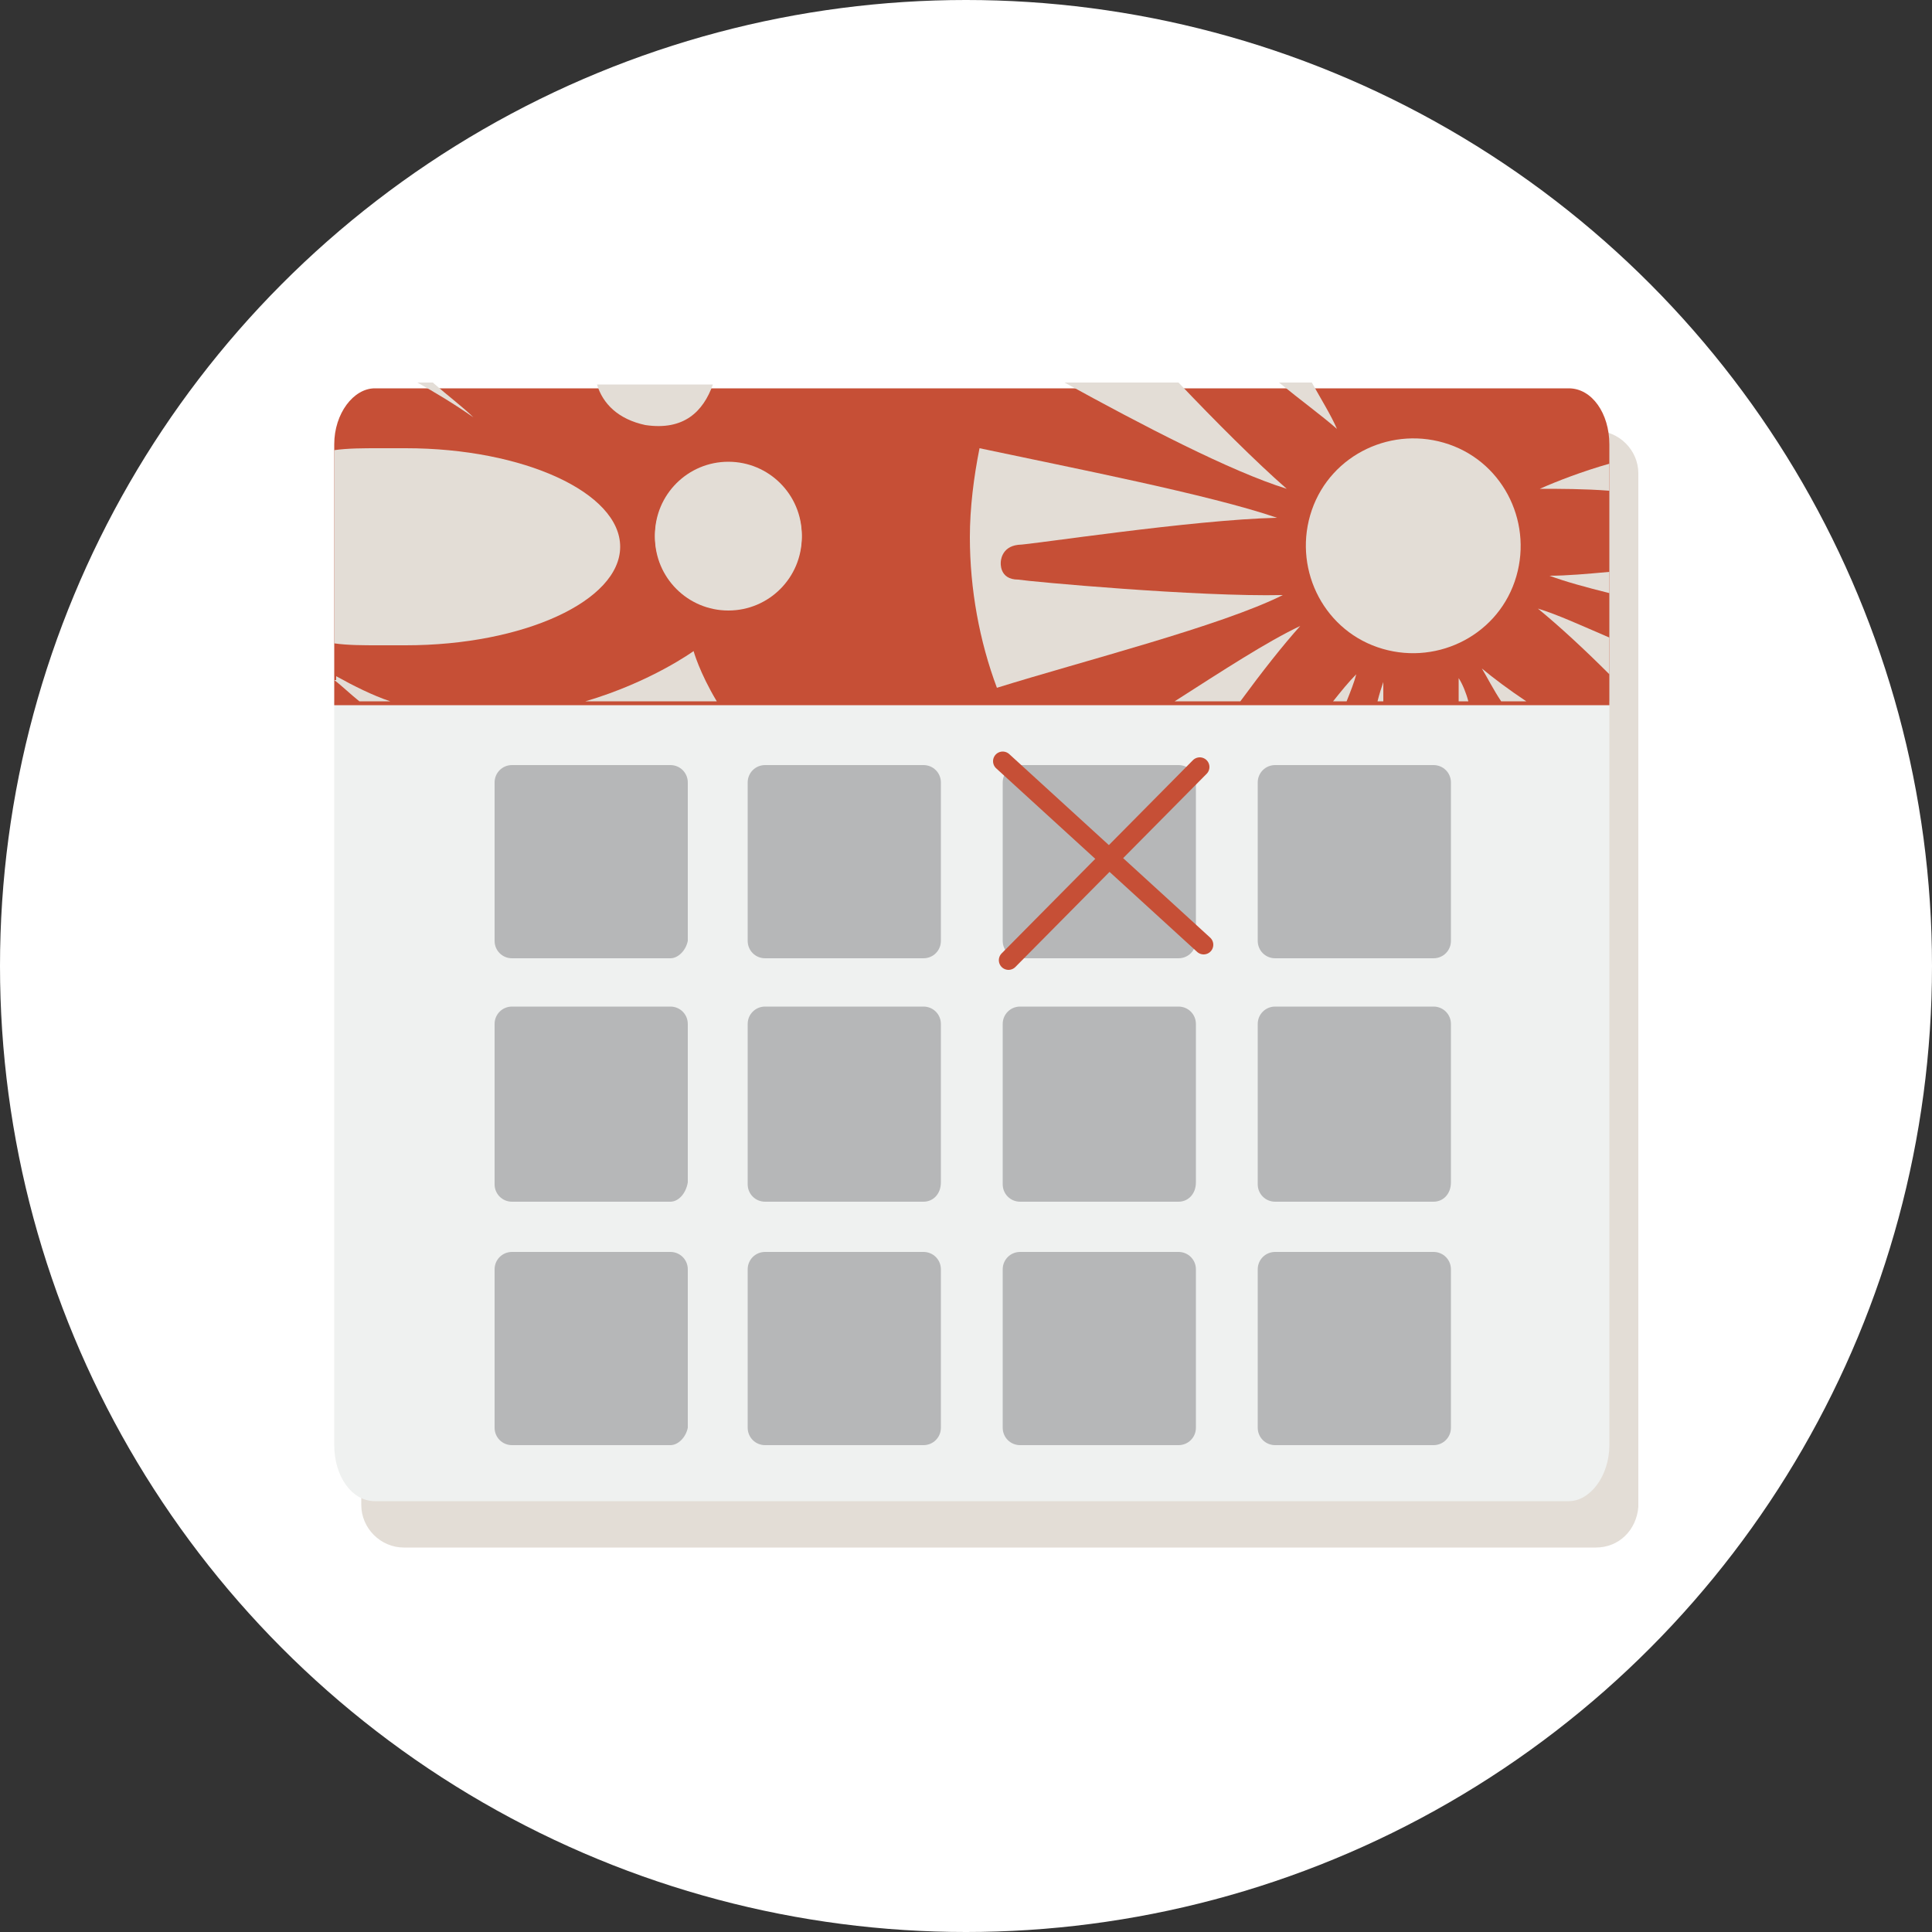 <?xml version="1.0" encoding="utf-8"?>
<!-- Generator: Adobe Illustrator 24.0.0, SVG Export Plug-In . SVG Version: 6.00 Build 0)  -->
<svg version="1.1" id="Layer_1" xmlns="http://www.w3.org/2000/svg" xmlns:xlink="http://www.w3.org/1999/xlink" x="0px" y="0px"
	 viewBox="0 0 100 100" style="enable-background:new 0 0 100 100;" xml:space="preserve">
<rect x="0" y="0" width="100" height="100" fill="#333333" stroke="none"/>
<style type="text/css">
	.st0{fill:none;}
	.st1{fill:#FFFFFF;}
	.st2{fill:#E3DDD6;}
	.st3{fill:#EFF1F0;}
	.st4{fill:#C64F36;}
	.st5{fill:#B6B7B8;}
	.st6{fill:none;stroke:#C64F36;stroke-linecap:round;stroke-miterlimit:10;}
</style>
<title>icon_calendar</title>
<path class="st0" d="M79.5,25.2v12.3H19.3V25.2c0-1.5,0.9-2.6,1.9-2.6h56.3C78.6,22.5,79.5,23.7,79.5,25.2z"/>
<g>
	<circle class="st1" cx="50" cy="50" r="50"/>
	<g>
		<g id="icon_x5F_calendar">
			<g>
				<path class="st2" d="M82.6,80.1H20.9c-1.2,0-2.2-1-2.2-2.2V24.5c0-1.2,1-2.2,2.2-2.2h61.7c1.2,0,2.2,1,2.2,2.2V78
					C84.7,79.2,83.8,80.1,82.6,80.1z"/>
				<path class="st3" d="M83.3,36.3v38.5c0,1.6-1,2.9-2.1,2.9H19.4c-1.2,0-2.1-1.3-2.1-2.9V36.3H83.3z"/>
				<path class="st4" d="M83.3,23v13.5H17.3V23c0-1.6,1-2.9,2.1-2.9h61.8C82.4,20.1,83.3,21.4,83.3,23z"/>
				<g>
					<path class="st5" d="M34.7,49.6h-8.2c-0.5,0-0.9-0.4-0.9-0.9v-8.2c0-0.5,0.4-0.9,0.9-0.9h8.2c0.5,0,0.9,0.4,0.9,0.9v8.2
						C35.5,49.2,35.1,49.6,34.7,49.6z"/>
					<path class="st5" d="M47.8,49.6h-8.2c-0.5,0-0.9-0.4-0.9-0.9v-8.2c0-0.5,0.4-0.9,0.9-0.9h8.2c0.5,0,0.9,0.4,0.9,0.9v8.2
						C48.7,49.2,48.3,49.6,47.8,49.6z"/>
					<path class="st5" d="M61,49.6h-8.2c-0.5,0-0.9-0.4-0.9-0.9v-8.2c0-0.5,0.4-0.9,0.9-0.9H61c0.5,0,0.9,0.4,0.9,0.9v8.2
						C61.9,49.2,61.5,49.6,61,49.6z"/>
					<path class="st5" d="M74.2,49.6H66c-0.5,0-0.9-0.4-0.9-0.9v-8.2c0-0.5,0.4-0.9,0.9-0.9h8.2c0.5,0,0.9,0.4,0.9,0.9v8.2
						C75.1,49.2,74.7,49.6,74.2,49.6z"/>
				</g>
				<g>
					<path class="st5" d="M34.7,62.2h-8.2c-0.5,0-0.9-0.4-0.9-0.9V53c0-0.5,0.4-0.9,0.9-0.9h8.2c0.5,0,0.9,0.4,0.9,0.9v8.2
						C35.5,61.8,35.1,62.2,34.7,62.2z"/>
					<path class="st5" d="M47.8,62.2h-8.2c-0.5,0-0.9-0.4-0.9-0.9V53c0-0.5,0.4-0.9,0.9-0.9h8.2c0.5,0,0.9,0.4,0.9,0.9v8.2
						C48.7,61.8,48.3,62.2,47.8,62.2z"/>
					<path class="st5" d="M61,62.2h-8.2c-0.5,0-0.9-0.4-0.9-0.9V53c0-0.5,0.4-0.9,0.9-0.9H61c0.5,0,0.9,0.4,0.9,0.9v8.2
						C61.9,61.8,61.5,62.2,61,62.2z"/>
					<path class="st5" d="M74.2,62.2H66c-0.5,0-0.9-0.4-0.9-0.9V53c0-0.5,0.4-0.9,0.9-0.9h8.2c0.5,0,0.9,0.4,0.9,0.9v8.2
						C75.1,61.8,74.7,62.2,74.2,62.2z"/>
				</g>
				<g>
					<path class="st5" d="M34.7,74.8h-8.2c-0.5,0-0.9-0.4-0.9-0.9v-8.2c0-0.5,0.4-0.9,0.9-0.9h8.2c0.5,0,0.9,0.4,0.9,0.9v8.2
						C35.5,74.4,35.1,74.8,34.7,74.8z"/>
					<path class="st5" d="M47.8,74.8h-8.2c-0.5,0-0.9-0.4-0.9-0.9v-8.2c0-0.5,0.4-0.9,0.9-0.9h8.2c0.5,0,0.9,0.4,0.9,0.9v8.2
						C48.7,74.4,48.3,74.8,47.8,74.8z"/>
					<path class="st5" d="M61,74.8h-8.2c-0.5,0-0.9-0.4-0.9-0.9v-8.2c0-0.5,0.4-0.9,0.9-0.9H61c0.5,0,0.9,0.4,0.9,0.9v8.2
						C61.9,74.4,61.5,74.8,61,74.8z"/>
					<path class="st5" d="M74.2,74.8H66c-0.5,0-0.9-0.4-0.9-0.9v-8.2c0-0.5,0.4-0.9,0.9-0.9h8.2c0.5,0,0.9,0.4,0.9,0.9v8.2
						C75.1,74.4,74.7,74.8,74.2,74.8z"/>
				</g>
				<line class="st6" x1="51.9" y1="39.4" x2="62.3" y2="48.9"/>
				<line class="st6" x1="52.2" y1="49.7" x2="62.1" y2="39.7"/>
			</g>
		</g>
		<g>
			<path class="st2" d="M37.7,31.6c2.1,0,3.8-1.7,3.8-3.8S39.8,24,37.7,24c-2.1,0-3.8,1.7-3.8,3.8S35.6,31.6,37.7,31.6z"/>
			<g>
				<path class="st2" d="M15.3,35.2"/>
			</g>
			<path class="st2" d="M66.4,30.8C62,30.9,53.3,30.1,52.7,30c-1,0-0.9-0.9-0.9-0.9s0-0.8,0.9-0.9c0.6,0,9-1.3,13.4-1.4
				c-3.5-1.2-10.7-2.6-15.4-3.6c-0.3,1.5-0.5,3.1-0.5,4.6c0,2.7,0.5,5.4,1.4,7.8C56.1,34.2,63.2,32.4,66.4,30.8z"/>
			<path class="st2" d="M75,23c-2.9-1-6.1,0.5-7.1,3.4c-1,2.9,0.5,6.1,3.4,7.1c2.9,1,6.1-0.5,7.1-3.4C79.4,27.2,77.9,24,75,23z"/>
			<path class="st2" d="M33.9,27.7c0,2.1,1.7,3.8,3.8,3.8c2.1,0,3.8-1.7,3.8-3.8s-1.7-3.8-3.8-3.8C35.6,23.9,33.9,25.6,33.9,27.7z"
				/>
			<g>
				<path class="st2" d="M69.2,22.2c-0.3-0.7-0.8-1.5-1.3-2.4h-1.7C67.3,20.7,68.4,21.5,69.2,22.2z"/>
				<path class="st2" d="M66.6,25.3c-1.6-1.4-3.7-3.5-5.6-5.5h-5.9C59.1,22,63.7,24.4,66.6,25.3z"/>
			</g>
			<g>
				<path class="st2" d="M83.3,25.4V24c-1.4,0.4-2.7,0.9-3.6,1.3C80.7,25.3,82,25.3,83.3,25.4z"/>
				<path class="st2" d="M83.3,29.6c-1.1,0.1-2.2,0.2-3.1,0.2c0.8,0.3,1.9,0.6,3.1,0.9V29.6z"/>
			</g>
			<g>
				<path class="st2" d="M76.7,34.6c0.3,0.5,0.6,1.1,1,1.7H79C78.1,35.7,77.3,35.1,76.7,34.6z"/>
				<path class="st2" d="M83.3,34.9V33c-1.4-0.6-2.7-1.2-3.7-1.5C80.7,32.4,82,33.6,83.3,34.9z"/>
			</g>
			<g>
				<path class="st2" d="M75.5,35.1c0,0.4,0,0.8,0,1.2h0.5C75.9,35.9,75.7,35.4,75.5,35.1z"/>
				<path class="st2" d="M71.6,36.3c0-0.3,0-0.7,0-1c-0.1,0.3-0.2,0.6-0.3,1H71.6z"/>
			</g>
			<g>
				<path class="st2" d="M69,36.3h0.7c0.2-0.5,0.4-1,0.5-1.4C69.8,35.3,69.4,35.8,69,36.3z"/>
				<path class="st2" d="M64.2,36.3c1.1-1.5,2.2-2.9,3.1-3.9c-1.7,0.8-4,2.3-6.5,3.9H64.2z"/>
			</g>
			<g>
				<path class="st2" d="M37.1,36.3c-0.9-1.5-1.2-2.6-1.2-2.6l0,0c0,0-2.2,1.6-5.6,2.6H37.1z"/>
				<path class="st2" d="M17.3,35.2c0.4,0.3,0.8,0.7,1.3,1.1h1.6c-0.9-0.3-1.9-0.8-2.8-1.3V35.2z"/>
			</g>
			<path class="st2" d="M17.3,33.3c0.7,0.1,1.5,0.1,2.3,0.1c0.2,0,0.5,0,0.7,0c0.2,0,0.5,0,0.7,0c6.1,0,11.1-2.3,11.1-5.1
				c0-2.8-5-5.1-11.1-5.1c-0.2,0-0.5,0-0.7,0c-0.2,0-0.5,0-0.7,0c-0.8,0-1.6,0-2.3,0.1V33.3z"/>
			<path class="st2" d="M24.5,21.6c-0.5-0.5-1.3-1.1-2.1-1.8h-0.8C22.5,20.3,23.5,20.9,24.5,21.6z"/>
			<path class="st2" d="M36.9,19.9h-6c0.3,1,1.1,1.8,2.5,2.1C35.4,22.3,36.4,21.3,36.9,19.9z"/>
		</g>
	</g>
</g>
</svg>
